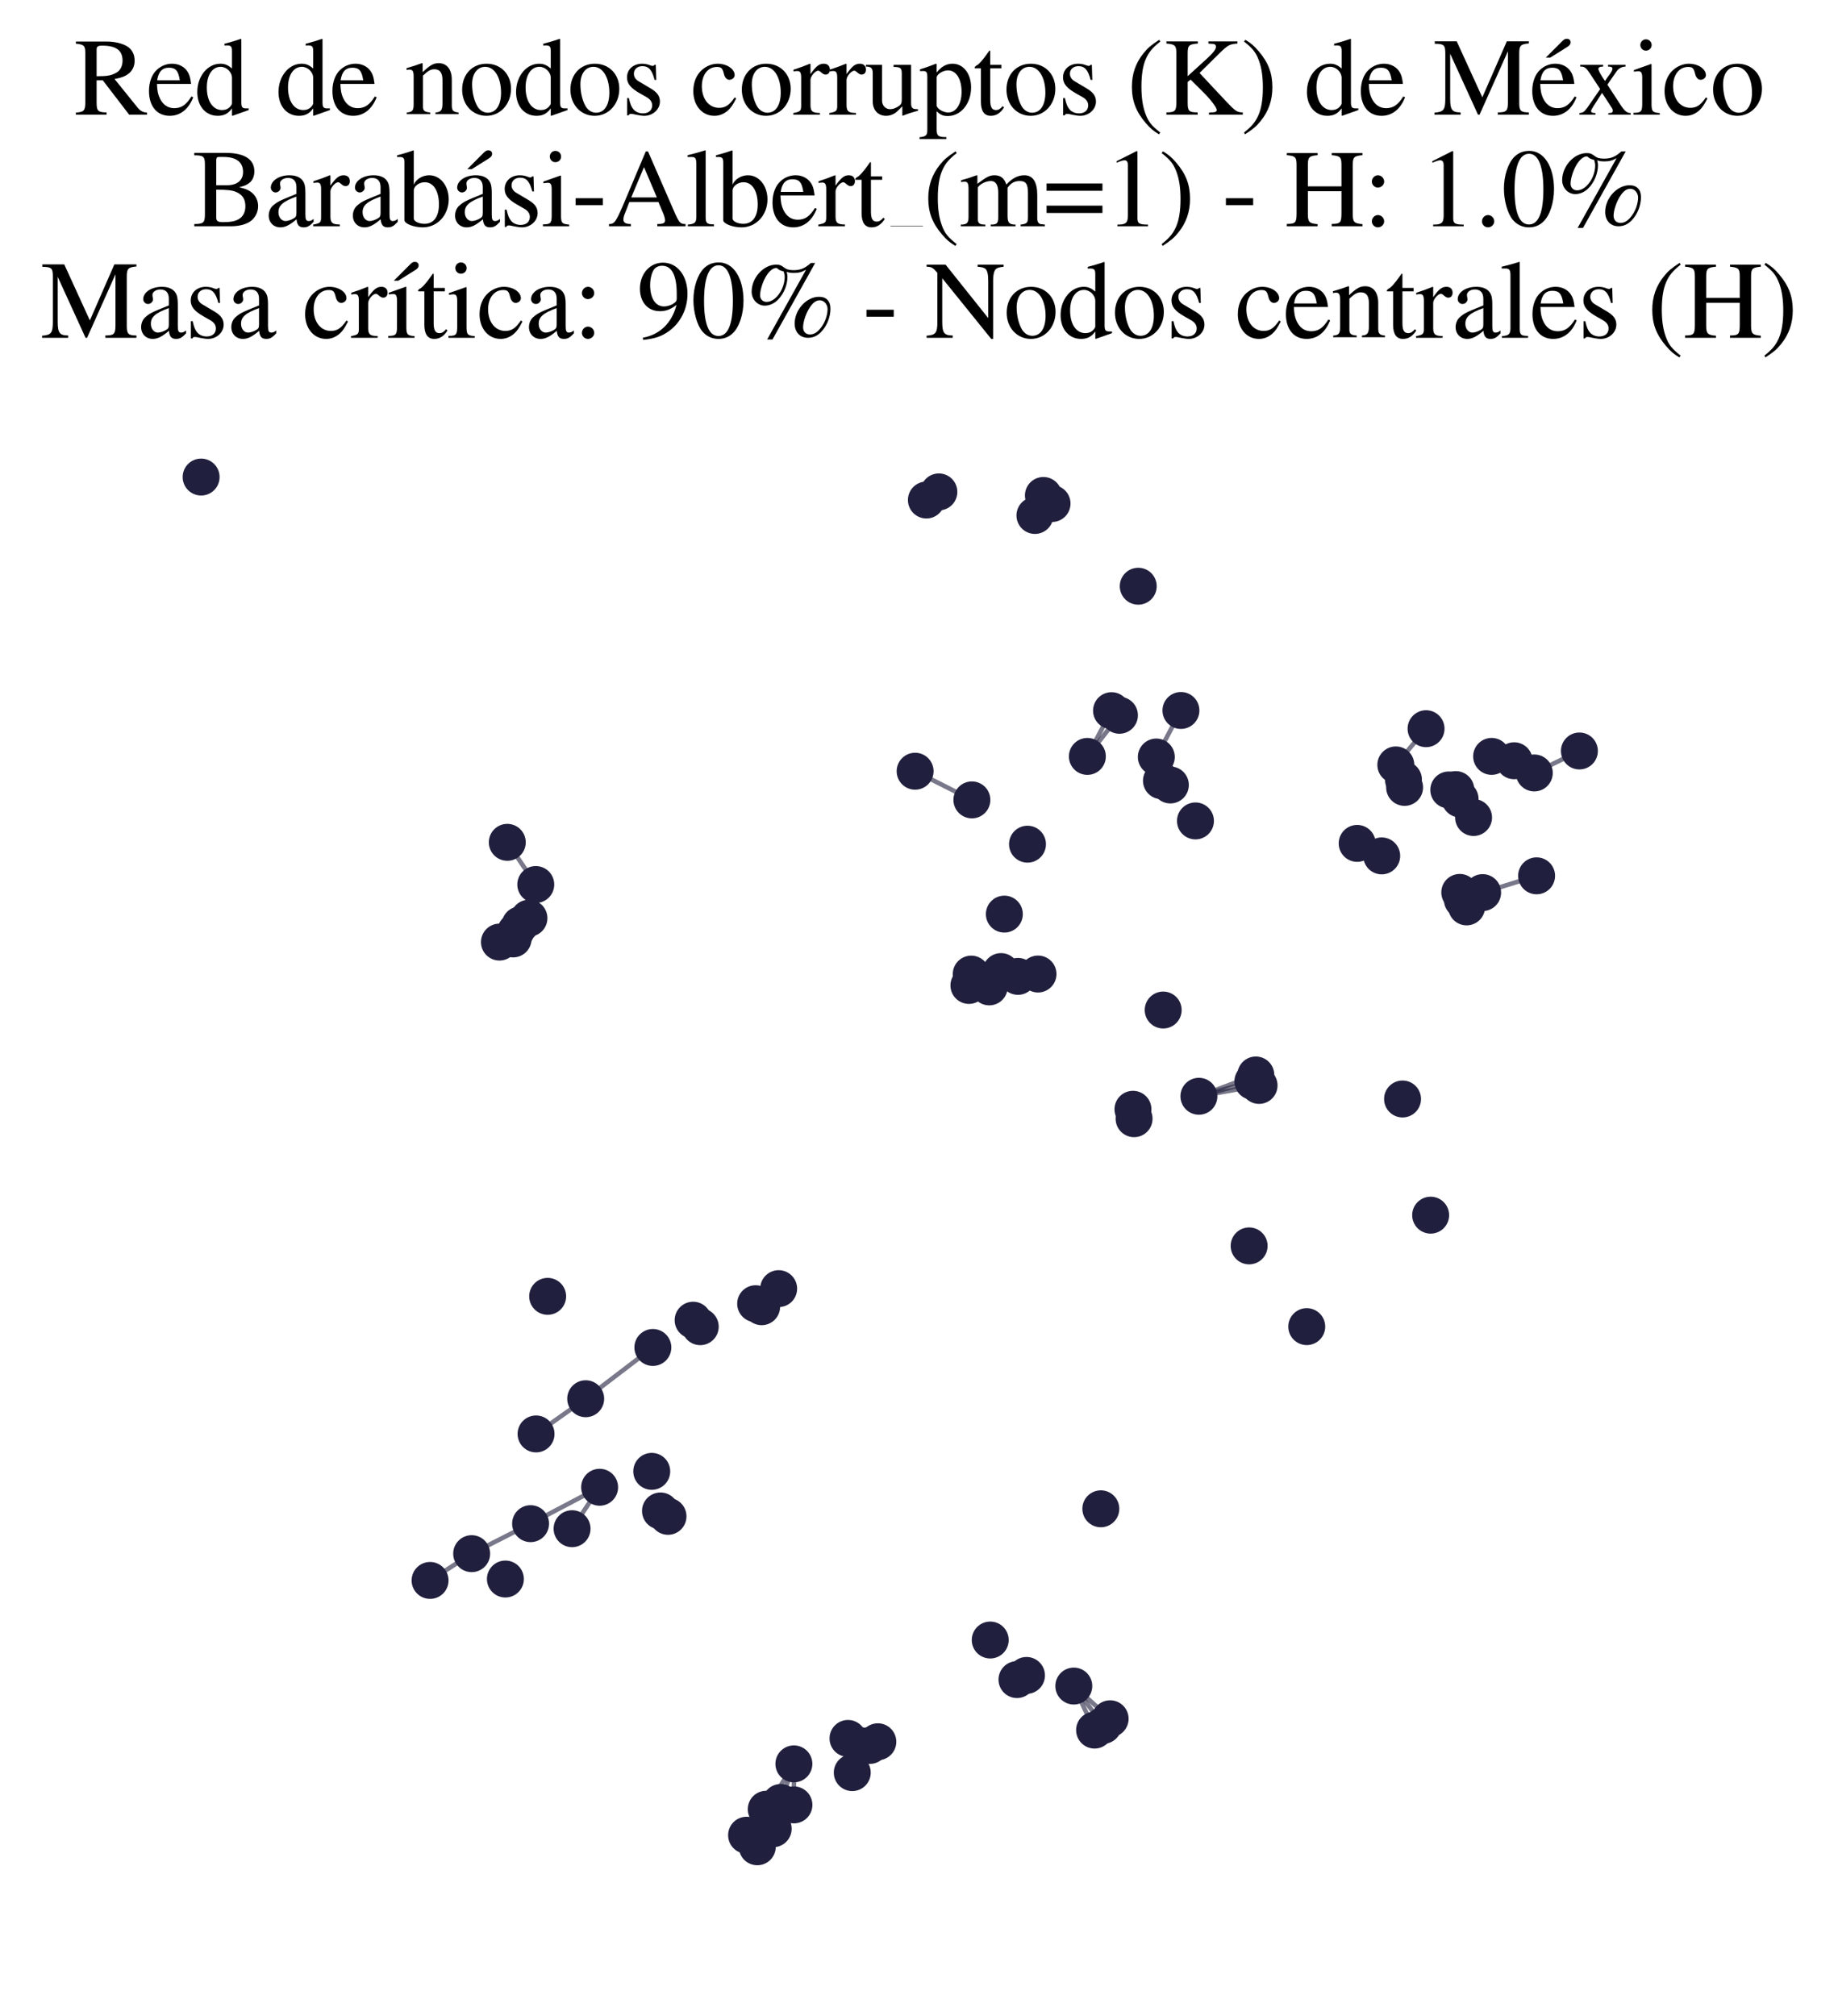 <?xml version="1.0" encoding="utf-8" standalone="no"?>
<!DOCTYPE svg PUBLIC "-//W3C//DTD SVG 1.1//EN"
  "http://www.w3.org/Graphics/SVG/1.1/DTD/svg11.dtd">
<svg xmlns:xlink="http://www.w3.org/1999/xlink" width="162.348pt" height="178.036pt" viewBox="0 0 162.348 178.036" xmlns="http://www.w3.org/2000/svg" version="1.1">
 <defs>
  <style type="text/css">*{stroke-linejoin: round; stroke-linecap: butt}</style>
 </defs>
 <g id="figure_1">
  <g id="patch_1">
   <path d="M 0 178.036 
L 162.348 178.036 
L 162.348 0 
L 0 0 
z
" style="fill: #ffffff"/>
  </g>
  <g id="axes_1">
   <g id="LineCollection_1">
    <path d="M 74.902 153.546 
L 75.28 156.567 
" clip-path="url(#pb7126ccd83)" style="fill: none; stroke: #201f3d; stroke-opacity: 0.6; stroke-width: 0.4"/>
    <path d="M 47.324 78.125 
L 44.809 74.399 
" clip-path="url(#pb7126ccd83)" style="fill: none; stroke: #201f3d; stroke-opacity: 0.6; stroke-width: 0.4"/>
    <path d="M 98.057 151.81 
L 94.848 148.92 
" clip-path="url(#pb7126ccd83)" style="fill: none; stroke: #201f3d; stroke-opacity: 0.6; stroke-width: 0.4"/>
    <path d="M 91.686 86.031 
L 89.915 86.239 
" clip-path="url(#pb7126ccd83)" style="fill: none; stroke: #201f3d; stroke-opacity: 0.6; stroke-width: 0.4"/>
    <path d="M 123.292 67.56 
L 125.962 64.362 
" clip-path="url(#pb7126ccd83)" style="fill: none; stroke: #201f3d; stroke-opacity: 0.6; stroke-width: 0.4"/>
    <path d="M 80.831 68.118 
L 85.846 70.651 
" clip-path="url(#pb7126ccd83)" style="fill: none; stroke: #201f3d; stroke-opacity: 0.6; stroke-width: 0.4"/>
    <path d="M 110.665 95.515 
L 105.898 96.828 
" clip-path="url(#pb7126ccd83)" style="fill: none; stroke: #201f3d; stroke-opacity: 0.6; stroke-width: 0.4"/>
    <path d="M 105.898 96.828 
L 111.212 95.87 
" clip-path="url(#pb7126ccd83)" style="fill: none; stroke: #201f3d; stroke-opacity: 0.6; stroke-width: 0.4"/>
    <path d="M 105.898 96.828 
L 110.925 94.947 
" clip-path="url(#pb7126ccd83)" style="fill: none; stroke: #201f3d; stroke-opacity: 0.6; stroke-width: 0.4"/>
    <path d="M 85.788 86.037 
L 88.416 85.815 
" clip-path="url(#pb7126ccd83)" style="fill: none; stroke: #201f3d; stroke-opacity: 0.6; stroke-width: 0.4"/>
    <path d="M 102.136 66.863 
L 104.31 62.752 
" clip-path="url(#pb7126ccd83)" style="fill: none; stroke: #201f3d; stroke-opacity: 0.6; stroke-width: 0.4"/>
    <path d="M 68.296 161.524 
L 68.954 159.203 
" clip-path="url(#pb7126ccd83)" style="fill: none; stroke: #201f3d; stroke-opacity: 0.6; stroke-width: 0.4"/>
    <path d="M 96.046 66.81 
L 98.879 63.177 
" clip-path="url(#pb7126ccd83)" style="fill: none; stroke: #201f3d; stroke-opacity: 0.6; stroke-width: 0.4"/>
    <path d="M 96.046 66.81 
L 98.18 62.769 
" clip-path="url(#pb7126ccd83)" style="fill: none; stroke: #201f3d; stroke-opacity: 0.6; stroke-width: 0.4"/>
    <path d="M 130.958 78.839 
L 135.726 77.357 
" clip-path="url(#pb7126ccd83)" style="fill: none; stroke: #201f3d; stroke-opacity: 0.6; stroke-width: 0.4"/>
    <path d="M 135.523 68.271 
L 139.507 66.33 
" clip-path="url(#pb7126ccd83)" style="fill: none; stroke: #201f3d; stroke-opacity: 0.6; stroke-width: 0.4"/>
    <path d="M 65.944 162.094 
L 67.681 159.799 
" clip-path="url(#pb7126ccd83)" style="fill: none; stroke: #201f3d; stroke-opacity: 0.6; stroke-width: 0.4"/>
    <path d="M 88.416 85.815 
L 85.583 87.039 
" clip-path="url(#pb7126ccd83)" style="fill: none; stroke: #201f3d; stroke-opacity: 0.6; stroke-width: 0.4"/>
    <path d="M 88.416 85.815 
L 89.915 86.239 
" clip-path="url(#pb7126ccd83)" style="fill: none; stroke: #201f3d; stroke-opacity: 0.6; stroke-width: 0.4"/>
    <path d="M 88.416 85.815 
L 87.378 87.166 
" clip-path="url(#pb7126ccd83)" style="fill: none; stroke: #201f3d; stroke-opacity: 0.6; stroke-width: 0.4"/>
    <path d="M 52.964 131.362 
L 46.866 134.578 
" clip-path="url(#pb7126ccd83)" style="fill: none; stroke: #201f3d; stroke-opacity: 0.6; stroke-width: 0.4"/>
    <path d="M 52.964 131.362 
L 50.531 135.023 
" clip-path="url(#pb7126ccd83)" style="fill: none; stroke: #201f3d; stroke-opacity: 0.6; stroke-width: 0.4"/>
    <path d="M 46.866 134.578 
L 41.662 137.227 
" clip-path="url(#pb7126ccd83)" style="fill: none; stroke: #201f3d; stroke-opacity: 0.6; stroke-width: 0.4"/>
    <path d="M 70.123 155.794 
L 67.681 159.799 
" clip-path="url(#pb7126ccd83)" style="fill: none; stroke: #201f3d; stroke-opacity: 0.6; stroke-width: 0.4"/>
    <path d="M 70.123 155.794 
L 68.954 159.203 
" clip-path="url(#pb7126ccd83)" style="fill: none; stroke: #201f3d; stroke-opacity: 0.6; stroke-width: 0.4"/>
    <path d="M 70.123 155.794 
L 70.127 159.418 
" clip-path="url(#pb7126ccd83)" style="fill: none; stroke: #201f3d; stroke-opacity: 0.6; stroke-width: 0.4"/>
    <path d="M 67.681 159.799 
L 66.891 163.118 
" clip-path="url(#pb7126ccd83)" style="fill: none; stroke: #201f3d; stroke-opacity: 0.6; stroke-width: 0.4"/>
    <path d="M 41.662 137.227 
L 37.988 139.592 
" clip-path="url(#pb7126ccd83)" style="fill: none; stroke: #201f3d; stroke-opacity: 0.6; stroke-width: 0.4"/>
    <path d="M 94.848 148.92 
L 96.683 152.811 
" clip-path="url(#pb7126ccd83)" style="fill: none; stroke: #201f3d; stroke-opacity: 0.6; stroke-width: 0.4"/>
    <path d="M 94.848 148.92 
L 97.448 152.394 
" clip-path="url(#pb7126ccd83)" style="fill: none; stroke: #201f3d; stroke-opacity: 0.6; stroke-width: 0.4"/>
    <path d="M 57.667 119.015 
L 51.734 123.543 
" clip-path="url(#pb7126ccd83)" style="fill: none; stroke: #201f3d; stroke-opacity: 0.6; stroke-width: 0.4"/>
    <path d="M 51.734 123.543 
L 47.349 126.652 
" clip-path="url(#pb7126ccd83)" style="fill: none; stroke: #201f3d; stroke-opacity: 0.6; stroke-width: 0.4"/>
   </g>
   <g id="PathCollection_1">
    <defs>
     <path id="ma382c4b8ba" d="M 0 1.581 
C 0.419 1.581 0.822 1.415 1.118 1.118 
C 1.415 0.822 1.581 0.419 1.581 0 
C 1.581 -0.419 1.415 -0.822 1.118 -1.118 
C 0.822 -1.415 0.419 -1.581 0 -1.581 
C -0.419 -1.581 -0.822 -1.415 -1.118 -1.118 
C -1.415 -0.822 -1.581 -0.419 -1.581 0 
C -1.581 0.419 -1.415 0.822 -1.118 1.118 
C -0.822 1.415 -0.419 1.581 0 1.581 
z
" style="stroke: #201f3d; stroke-width: 0.1"/>
    </defs>
    <g clip-path="url(#pb7126ccd83)">
     <use xlink:href="#ma382c4b8ba" x="50.531" y="135.023" style="fill: #201f3d; stroke: #201f3d; stroke-width: 0.1"/>
     <use xlink:href="#ma382c4b8ba" x="47.349" y="126.652" style="fill: #201f3d; stroke: #201f3d; stroke-width: 0.1"/>
     <use xlink:href="#ma382c4b8ba" x="128.968" y="70.571" style="fill: #201f3d; stroke: #201f3d; stroke-width: 0.1"/>
     <use xlink:href="#ma382c4b8ba" x="74.902" y="153.546" style="fill: #201f3d; stroke: #201f3d; stroke-width: 0.1"/>
     <use xlink:href="#ma382c4b8ba" x="92.162" y="43.762" style="fill: #201f3d; stroke: #201f3d; stroke-width: 0.1"/>
     <use xlink:href="#ma382c4b8ba" x="133.743" y="67.194" style="fill: #201f3d; stroke: #201f3d; stroke-width: 0.1"/>
     <use xlink:href="#ma382c4b8ba" x="102.743" y="89.211" style="fill: #201f3d; stroke: #201f3d; stroke-width: 0.1"/>
     <use xlink:href="#ma382c4b8ba" x="75.28" y="156.567" style="fill: #201f3d; stroke: #201f3d; stroke-width: 0.1"/>
     <use xlink:href="#ma382c4b8ba" x="125.962" y="64.362" style="fill: #201f3d; stroke: #201f3d; stroke-width: 0.1"/>
     <use xlink:href="#ma382c4b8ba" x="90.757" y="74.562" style="fill: #201f3d; stroke: #201f3d; stroke-width: 0.1"/>
     <use xlink:href="#ma382c4b8ba" x="111.212" y="95.87" style="fill: #201f3d; stroke: #201f3d; stroke-width: 0.1"/>
     <use xlink:href="#ma382c4b8ba" x="98.057" y="151.81" style="fill: #201f3d; stroke: #201f3d; stroke-width: 0.1"/>
     <use xlink:href="#ma382c4b8ba" x="104.31" y="62.752" style="fill: #201f3d; stroke: #201f3d; stroke-width: 0.1"/>
     <use xlink:href="#ma382c4b8ba" x="44.641" y="139.468" style="fill: #201f3d; stroke: #201f3d; stroke-width: 0.1"/>
     <use xlink:href="#ma382c4b8ba" x="61.852" y="117.18" style="fill: #201f3d; stroke: #201f3d; stroke-width: 0.1"/>
     <use xlink:href="#ma382c4b8ba" x="46.866" y="134.578" style="fill: #201f3d; stroke: #201f3d; stroke-width: 0.1"/>
     <use xlink:href="#ma382c4b8ba" x="67.276" y="115.416" style="fill: #201f3d; stroke: #201f3d; stroke-width: 0.1"/>
     <use xlink:href="#ma382c4b8ba" x="45.322" y="82.931" style="fill: #201f3d; stroke: #201f3d; stroke-width: 0.1"/>
     <use xlink:href="#ma382c4b8ba" x="81.827" y="44.164" style="fill: #201f3d; stroke: #201f3d; stroke-width: 0.1"/>
     <use xlink:href="#ma382c4b8ba" x="82.929" y="43.448" style="fill: #201f3d; stroke: #201f3d; stroke-width: 0.1"/>
     <use xlink:href="#ma382c4b8ba" x="66.891" y="163.118" style="fill: #201f3d; stroke: #201f3d; stroke-width: 0.1"/>
     <use xlink:href="#ma382c4b8ba" x="76.83" y="154.167" style="fill: #201f3d; stroke: #201f3d; stroke-width: 0.1"/>
     <use xlink:href="#ma382c4b8ba" x="70.127" y="159.418" style="fill: #201f3d; stroke: #201f3d; stroke-width: 0.1"/>
     <use xlink:href="#ma382c4b8ba" x="44.115" y="83.21" style="fill: #201f3d; stroke: #201f3d; stroke-width: 0.1"/>
     <use xlink:href="#ma382c4b8ba" x="97.448" y="152.394" style="fill: #201f3d; stroke: #201f3d; stroke-width: 0.1"/>
     <use xlink:href="#ma382c4b8ba" x="68.296" y="161.524" style="fill: #201f3d; stroke: #201f3d; stroke-width: 0.1"/>
     <use xlink:href="#ma382c4b8ba" x="52.964" y="131.362" style="fill: #201f3d; stroke: #201f3d; stroke-width: 0.1"/>
     <use xlink:href="#ma382c4b8ba" x="135.523" y="68.271" style="fill: #201f3d; stroke: #201f3d; stroke-width: 0.1"/>
     <use xlink:href="#ma382c4b8ba" x="123.965" y="68.858" style="fill: #201f3d; stroke: #201f3d; stroke-width: 0.1"/>
     <use xlink:href="#ma382c4b8ba" x="105.593" y="72.508" style="fill: #201f3d; stroke: #201f3d; stroke-width: 0.1"/>
     <use xlink:href="#ma382c4b8ba" x="128.588" y="69.74" style="fill: #201f3d; stroke: #201f3d; stroke-width: 0.1"/>
     <use xlink:href="#ma382c4b8ba" x="129.545" y="80.102" style="fill: #201f3d; stroke: #201f3d; stroke-width: 0.1"/>
     <use xlink:href="#ma382c4b8ba" x="65.944" y="162.094" style="fill: #201f3d; stroke: #201f3d; stroke-width: 0.1"/>
     <use xlink:href="#ma382c4b8ba" x="89.915" y="86.239" style="fill: #201f3d; stroke: #201f3d; stroke-width: 0.1"/>
     <use xlink:href="#ma382c4b8ba" x="135.726" y="77.357" style="fill: #201f3d; stroke: #201f3d; stroke-width: 0.1"/>
     <use xlink:href="#ma382c4b8ba" x="89.828" y="148.35" style="fill: #201f3d; stroke: #201f3d; stroke-width: 0.1"/>
     <use xlink:href="#ma382c4b8ba" x="100.073" y="97.977" style="fill: #201f3d; stroke: #201f3d; stroke-width: 0.1"/>
     <use xlink:href="#ma382c4b8ba" x="45.553" y="82.275" style="fill: #201f3d; stroke: #201f3d; stroke-width: 0.1"/>
     <use xlink:href="#ma382c4b8ba" x="110.334" y="110.044" style="fill: #201f3d; stroke: #201f3d; stroke-width: 0.1"/>
     <use xlink:href="#ma382c4b8ba" x="37.988" y="139.592" style="fill: #201f3d; stroke: #201f3d; stroke-width: 0.1"/>
     <use xlink:href="#ma382c4b8ba" x="102.59" y="68.956" style="fill: #201f3d; stroke: #201f3d; stroke-width: 0.1"/>
     <use xlink:href="#ma382c4b8ba" x="48.374" y="114.5" style="fill: #201f3d; stroke: #201f3d; stroke-width: 0.1"/>
     <use xlink:href="#ma382c4b8ba" x="85.788" y="86.037" style="fill: #201f3d; stroke: #201f3d; stroke-width: 0.1"/>
     <use xlink:href="#ma382c4b8ba" x="123.292" y="67.56" style="fill: #201f3d; stroke: #201f3d; stroke-width: 0.1"/>
     <use xlink:href="#ma382c4b8ba" x="128.939" y="78.822" style="fill: #201f3d; stroke: #201f3d; stroke-width: 0.1"/>
     <use xlink:href="#ma382c4b8ba" x="115.423" y="117.174" style="fill: #201f3d; stroke: #201f3d; stroke-width: 0.1"/>
     <use xlink:href="#ma382c4b8ba" x="96.683" y="152.811" style="fill: #201f3d; stroke: #201f3d; stroke-width: 0.1"/>
     <use xlink:href="#ma382c4b8ba" x="90.669" y="147.983" style="fill: #201f3d; stroke: #201f3d; stroke-width: 0.1"/>
     <use xlink:href="#ma382c4b8ba" x="76.024" y="154.189" style="fill: #201f3d; stroke: #201f3d; stroke-width: 0.1"/>
     <use xlink:href="#ma382c4b8ba" x="130.159" y="72.206" style="fill: #201f3d; stroke: #201f3d; stroke-width: 0.1"/>
     <use xlink:href="#ma382c4b8ba" x="80.831" y="68.118" style="fill: #201f3d; stroke: #201f3d; stroke-width: 0.1"/>
     <use xlink:href="#ma382c4b8ba" x="105.898" y="96.828" style="fill: #201f3d; stroke: #201f3d; stroke-width: 0.1"/>
     <use xlink:href="#ma382c4b8ba" x="58.34" y="133.455" style="fill: #201f3d; stroke: #201f3d; stroke-width: 0.1"/>
     <use xlink:href="#ma382c4b8ba" x="96.046" y="66.81" style="fill: #201f3d; stroke: #201f3d; stroke-width: 0.1"/>
     <use xlink:href="#ma382c4b8ba" x="45.947" y="81.685" style="fill: #201f3d; stroke: #201f3d; stroke-width: 0.1"/>
     <use xlink:href="#ma382c4b8ba" x="44.809" y="74.399" style="fill: #201f3d; stroke: #201f3d; stroke-width: 0.1"/>
     <use xlink:href="#ma382c4b8ba" x="94.848" y="148.92" style="fill: #201f3d; stroke: #201f3d; stroke-width: 0.1"/>
     <use xlink:href="#ma382c4b8ba" x="131.753" y="66.808" style="fill: #201f3d; stroke: #201f3d; stroke-width: 0.1"/>
     <use xlink:href="#ma382c4b8ba" x="17.765" y="42.136" style="fill: #201f3d; stroke: #201f3d; stroke-width: 0.1"/>
     <use xlink:href="#ma382c4b8ba" x="77.538" y="153.841" style="fill: #201f3d; stroke: #201f3d; stroke-width: 0.1"/>
     <use xlink:href="#ma382c4b8ba" x="61.223" y="116.606" style="fill: #201f3d; stroke: #201f3d; stroke-width: 0.1"/>
     <use xlink:href="#ma382c4b8ba" x="103.376" y="69.333" style="fill: #201f3d; stroke: #201f3d; stroke-width: 0.1"/>
     <use xlink:href="#ma382c4b8ba" x="88.713" y="80.739" style="fill: #201f3d; stroke: #201f3d; stroke-width: 0.1"/>
     <use xlink:href="#ma382c4b8ba" x="100.54" y="51.778" style="fill: #201f3d; stroke: #201f3d; stroke-width: 0.1"/>
     <use xlink:href="#ma382c4b8ba" x="110.665" y="95.515" style="fill: #201f3d; stroke: #201f3d; stroke-width: 0.1"/>
     <use xlink:href="#ma382c4b8ba" x="91.414" y="45.528" style="fill: #201f3d; stroke: #201f3d; stroke-width: 0.1"/>
     <use xlink:href="#ma382c4b8ba" x="66.746" y="115.15" style="fill: #201f3d; stroke: #201f3d; stroke-width: 0.1"/>
     <use xlink:href="#ma382c4b8ba" x="85.583" y="87.039" style="fill: #201f3d; stroke: #201f3d; stroke-width: 0.1"/>
     <use xlink:href="#ma382c4b8ba" x="110.925" y="94.947" style="fill: #201f3d; stroke: #201f3d; stroke-width: 0.1"/>
     <use xlink:href="#ma382c4b8ba" x="124.067" y="69.547" style="fill: #201f3d; stroke: #201f3d; stroke-width: 0.1"/>
     <use xlink:href="#ma382c4b8ba" x="51.734" y="123.543" style="fill: #201f3d; stroke: #201f3d; stroke-width: 0.1"/>
     <use xlink:href="#ma382c4b8ba" x="88.416" y="85.815" style="fill: #201f3d; stroke: #201f3d; stroke-width: 0.1"/>
     <use xlink:href="#ma382c4b8ba" x="102.136" y="66.863" style="fill: #201f3d; stroke: #201f3d; stroke-width: 0.1"/>
     <use xlink:href="#ma382c4b8ba" x="59.005" y="133.931" style="fill: #201f3d; stroke: #201f3d; stroke-width: 0.1"/>
     <use xlink:href="#ma382c4b8ba" x="129.174" y="79.484" style="fill: #201f3d; stroke: #201f3d; stroke-width: 0.1"/>
     <use xlink:href="#ma382c4b8ba" x="100.172" y="98.81" style="fill: #201f3d; stroke: #201f3d; stroke-width: 0.1"/>
     <use xlink:href="#ma382c4b8ba" x="46.721" y="81.097" style="fill: #201f3d; stroke: #201f3d; stroke-width: 0.1"/>
     <use xlink:href="#ma382c4b8ba" x="68.778" y="113.82" style="fill: #201f3d; stroke: #201f3d; stroke-width: 0.1"/>
     <use xlink:href="#ma382c4b8ba" x="57.667" y="119.015" style="fill: #201f3d; stroke: #201f3d; stroke-width: 0.1"/>
     <use xlink:href="#ma382c4b8ba" x="122.045" y="75.597" style="fill: #201f3d; stroke: #201f3d; stroke-width: 0.1"/>
     <use xlink:href="#ma382c4b8ba" x="130.958" y="78.839" style="fill: #201f3d; stroke: #201f3d; stroke-width: 0.1"/>
     <use xlink:href="#ma382c4b8ba" x="98.18" y="62.769" style="fill: #201f3d; stroke: #201f3d; stroke-width: 0.1"/>
     <use xlink:href="#ma382c4b8ba" x="123.885" y="97.068" style="fill: #201f3d; stroke: #201f3d; stroke-width: 0.1"/>
     <use xlink:href="#ma382c4b8ba" x="87.378" y="87.166" style="fill: #201f3d; stroke: #201f3d; stroke-width: 0.1"/>
     <use xlink:href="#ma382c4b8ba" x="67.681" y="159.799" style="fill: #201f3d; stroke: #201f3d; stroke-width: 0.1"/>
     <use xlink:href="#ma382c4b8ba" x="92.926" y="44.474" style="fill: #201f3d; stroke: #201f3d; stroke-width: 0.1"/>
     <use xlink:href="#ma382c4b8ba" x="70.123" y="155.794" style="fill: #201f3d; stroke: #201f3d; stroke-width: 0.1"/>
     <use xlink:href="#ma382c4b8ba" x="97.235" y="133.265" style="fill: #201f3d; stroke: #201f3d; stroke-width: 0.1"/>
     <use xlink:href="#ma382c4b8ba" x="98.879" y="63.177" style="fill: #201f3d; stroke: #201f3d; stroke-width: 0.1"/>
     <use xlink:href="#ma382c4b8ba" x="41.662" y="137.227" style="fill: #201f3d; stroke: #201f3d; stroke-width: 0.1"/>
     <use xlink:href="#ma382c4b8ba" x="47.324" y="78.125" style="fill: #201f3d; stroke: #201f3d; stroke-width: 0.1"/>
     <use xlink:href="#ma382c4b8ba" x="57.568" y="129.957" style="fill: #201f3d; stroke: #201f3d; stroke-width: 0.1"/>
     <use xlink:href="#ma382c4b8ba" x="139.507" y="66.33" style="fill: #201f3d; stroke: #201f3d; stroke-width: 0.1"/>
     <use xlink:href="#ma382c4b8ba" x="119.877" y="74.493" style="fill: #201f3d; stroke: #201f3d; stroke-width: 0.1"/>
     <use xlink:href="#ma382c4b8ba" x="127.969" y="69.772" style="fill: #201f3d; stroke: #201f3d; stroke-width: 0.1"/>
     <use xlink:href="#ma382c4b8ba" x="126.367" y="107.329" style="fill: #201f3d; stroke: #201f3d; stroke-width: 0.1"/>
     <use xlink:href="#ma382c4b8ba" x="68.954" y="159.203" style="fill: #201f3d; stroke: #201f3d; stroke-width: 0.1"/>
     <use xlink:href="#ma382c4b8ba" x="91.686" y="86.031" style="fill: #201f3d; stroke: #201f3d; stroke-width: 0.1"/>
     <use xlink:href="#ma382c4b8ba" x="87.466" y="144.855" style="fill: #201f3d; stroke: #201f3d; stroke-width: 0.1"/>
     <use xlink:href="#ma382c4b8ba" x="85.846" y="70.651" style="fill: #201f3d; stroke: #201f3d; stroke-width: 0.1"/>
    </g>
   </g>
   <g id="text_1">
    <!-- Red de nodos corruptos (K) de México -->
    <g transform="translate(6.536 10.132) scale(0.096 -0.096)">
     <defs>
      <path id="NimbusRomNo9L-Regu-52" d="M 4218 121 
C 3974 140 3846 205 3661 424 
L 2342 2061 
C 2771 2143 2963 2219 3174 2388 
C 3379 2553 3501 2818 3501 3113 
C 3501 3385 3418 3618 3251 3801 
C 3008 4059 2477 4224 1875 4224 
L 109 4224 
L 109 4102 
C 589 4051 653 3981 653 3528 
L 653 765 
C 653 236 589 159 109 121 
L 109 0 
L 1882 0 
L 1882 134 
C 1389 134 1306 219 1306 692 
L 1306 1984 
L 1664 1984 
L 3187 0 
L 4218 0 
L 4218 121 
z
M 1306 3762 
C 1306 3937 1376 3987 1632 3987 
C 2432 3987 2803 3716 2803 3123 
C 2803 2807 2669 2542 2438 2423 
C 2144 2258 1920 2221 1306 2221 
L 1306 3762 
z
" transform="scale(0.016)"/>
      <path id="NimbusRomNo9L-Regu-65" d="M 2611 1053 
C 2304 564 2029 378 1619 378 
C 1254 378 979 564 794 930 
C 678 1174 634 1386 621 1779 
L 2592 1779 
C 2541 2193 2477 2377 2317 2581 
C 2125 2811 1830 2944 1498 2944 
C 1178 2944 877 2829 634 2611 
C 333 2349 160 1894 160 1370 
C 160 486 621 -64 1357 -64 
C 1965 -64 2445 315 2714 1008 
L 2611 1053 
z
M 634 1984 
C 704 2479 922 2714 1312 2714 
C 1702 2714 1856 2535 1939 1984 
L 634 1984 
z
" transform="scale(0.016)"/>
      <path id="NimbusRomNo9L-Regu-64" d="M 2202 -64 
L 3142 269 
L 3142 365 
C 3027 365 3014 365 2995 365 
C 2765 365 2714 435 2714 731 
L 2714 4364 
L 2682 4377 
C 2374 4268 2150 4204 1741 4096 
L 1741 3994 
C 1792 4000 1830 4000 1882 4000 
C 2118 4000 2176 3936 2176 3672 
L 2176 2669 
C 1933 2874 1760 2944 1504 2944 
C 768 2944 173 2221 173 1312 
C 173 493 653 -64 1357 -64 
C 1715 -64 1958 64 2176 365 
L 2176 -45 
L 2202 -64 
z
M 2176 653 
C 2176 608 2131 531 2067 461 
C 1952 333 1792 269 1606 269 
C 1075 269 723 781 723 1568 
C 723 2291 1037 2765 1523 2765 
C 1862 2765 2176 2464 2176 2125 
L 2176 653 
z
" transform="scale(0.016)"/>
      <path id="NimbusRomNo9L-Regu-6e" d="M 102 2579 
C 141 2598 205 2605 275 2605 
C 454 2605 512 2509 512 2195 
L 512 608 
C 512 243 442 154 115 128 
L 115 32 
L 1472 32 
L 1472 128 
C 1146 154 1050 230 1050 461 
L 1050 2259 
C 1357 2547 1498 2624 1709 2624 
C 2022 2624 2176 2426 2176 2003 
L 2176 666 
C 2176 262 2093 154 1773 128 
L 1773 32 
L 3104 32 
L 3104 128 
C 2790 160 2714 237 2714 550 
L 2714 2016 
C 2714 2618 2432 2976 1958 2976 
C 1664 2976 1466 2867 1030 2458 
L 1030 2963 
L 986 2976 
C 672 2861 454 2790 102 2688 
L 102 2579 
z
" transform="scale(0.016)"/>
      <path id="NimbusRomNo9L-Regu-6f" d="M 1600 2944 
C 768 2944 186 2330 186 1446 
C 186 582 781 -64 1587 -64 
C 2394 -64 3008 614 3008 1498 
C 3008 2336 2419 2944 1600 2944 
z
M 1517 2765 
C 2054 2765 2432 2150 2432 1274 
C 2432 550 2144 115 1664 115 
C 1414 115 1178 269 1043 525 
C 864 858 762 1306 762 1760 
C 762 2368 1062 2765 1517 2765 
z
" transform="scale(0.016)"/>
      <path id="NimbusRomNo9L-Regu-73" d="M 2016 2010 
L 1990 2880 
L 1920 2880 
L 1907 2867 
C 1850 2822 1843 2816 1818 2816 
C 1779 2816 1715 2829 1645 2861 
C 1504 2915 1363 2944 1197 2944 
C 691 2944 326 2616 326 2154 
C 326 1796 531 1539 1075 1231 
L 1446 1020 
C 1670 892 1779 737 1779 539 
C 1779 256 1574 77 1248 77 
C 1030 77 832 159 710 298 
C 576 455 518 600 435 960 
L 333 960 
L 333 -39 
L 416 -39 
C 461 33 486 48 563 48 
C 621 48 710 35 858 -2 
C 1037 -39 1210 -64 1325 -64 
C 1818 -64 2227 308 2227 757 
C 2227 1077 2074 1289 1690 1520 
L 998 1930 
C 819 2033 723 2194 723 2367 
C 723 2624 922 2803 1216 2803 
C 1581 2803 1773 2583 1920 2010 
L 2016 2010 
z
" transform="scale(0.016)"/>
      <path id="NimbusRomNo9L-Regu-63" d="M 2547 998 
C 2240 550 2010 397 1645 397 
C 1062 397 653 909 653 1645 
C 653 2304 1005 2758 1523 2758 
C 1754 2758 1837 2688 1901 2451 
L 1939 2310 
C 1990 2131 2106 2016 2240 2016 
C 2406 2016 2547 2138 2547 2285 
C 2547 2643 2099 2944 1562 2944 
C 1248 2944 922 2816 659 2586 
C 339 2304 160 1869 160 1363 
C 160 531 666 -64 1376 -64 
C 1664 -64 1920 38 2150 237 
C 2323 390 2445 563 2637 941 
L 2547 998 
z
" transform="scale(0.016)"/>
      <path id="NimbusRomNo9L-Regu-72" d="M 45 2496 
C 134 2515 192 2522 269 2522 
C 429 2522 486 2419 486 2138 
L 486 538 
C 486 218 442 173 32 96 
L 32 0 
L 1568 0 
L 1568 102 
C 1133 102 1024 199 1024 565 
L 1024 2013 
C 1024 2219 1299 2541 1472 2541 
C 1510 2541 1568 2509 1638 2445 
C 1741 2355 1811 2317 1894 2317 
C 2048 2317 2144 2426 2144 2605 
C 2144 2816 2010 2944 1792 2944 
C 1523 2944 1338 2797 1024 2343 
L 1024 2931 
L 992 2944 
C 653 2803 422 2721 45 2599 
L 45 2496 
z
" transform="scale(0.016)"/>
      <path id="NimbusRomNo9L-Regu-75" d="M 3066 320 
L 3034 320 
C 2739 320 2669 390 2669 685 
L 2669 2880 
L 1658 2880 
L 1658 2758 
C 2054 2758 2131 2694 2131 2375 
L 2131 875 
C 2131 697 2099 607 2010 537 
C 1837 397 1638 320 1446 320 
C 1197 320 992 537 992 805 
L 992 2880 
L 58 2880 
L 58 2778 
C 365 2778 454 2682 454 2387 
L 454 770 
C 454 263 762 -64 1229 -64 
C 1466 -64 1715 38 1888 211 
L 2163 486 
L 2163 -45 
L 2189 -58 
C 2509 70 2739 141 3066 230 
L 3066 320 
z
" transform="scale(0.016)"/>
      <path id="NimbusRomNo9L-Regu-70" d="M 58 2516 
C 115 2522 160 2522 218 2522 
C 435 2522 480 2458 480 2155 
L 480 -855 
C 480 -1189 410 -1261 32 -1299 
L 32 -1408 
L 1581 -1408 
L 1581 -1293 
C 1101 -1293 1018 -1222 1018 -816 
L 1018 199 
C 1242 -13 1395 -77 1664 -77 
C 2419 -77 3008 643 3008 1575 
C 3008 2372 2560 2944 1939 2944 
C 1581 2944 1299 2784 1018 2438 
L 1018 2931 
L 979 2944 
C 634 2810 410 2726 58 2618 
L 58 2516 
z
M 1018 2136 
C 1018 2329 1376 2560 1670 2560 
C 2144 2560 2458 2071 2458 1324 
C 2458 611 2144 128 1683 128 
C 1382 128 1018 359 1018 552 
L 1018 2136 
z
" transform="scale(0.016)"/>
      <path id="NimbusRomNo9L-Regu-74" d="M 1632 2880 
L 986 2880 
L 986 3622 
C 986 3686 979 3706 941 3706 
C 896 3648 858 3590 813 3526 
C 570 3174 294 2867 192 2841 
C 122 2794 83 2748 83 2715 
C 83 2695 90 2682 109 2682 
L 448 2682 
L 448 751 
C 448 212 640 -64 1018 -64 
C 1331 -64 1574 90 1786 423 
L 1702 493 
C 1568 333 1459 269 1318 269 
C 1082 269 986 443 986 847 
L 986 2682 
L 1632 2682 
L 1632 2880 
z
" transform="scale(0.016)"/>
      <path id="NimbusRomNo9L-Regu-28" d="M 1888 4326 
C 1414 4019 1222 3853 986 3558 
C 531 3002 307 2362 307 1613 
C 307 800 544 173 1107 -480 
C 1370 -787 1536 -928 1869 -1133 
L 1946 -1030 
C 1434 -627 1254 -403 1082 77 
C 928 506 858 992 858 1632 
C 858 2304 941 2829 1114 3226 
C 1293 3622 1485 3853 1946 4224 
L 1888 4326 
z
" transform="scale(0.016)"/>
      <path id="NimbusRomNo9L-Regu-4b" d="M 2643 4109 
C 2720 4096 2784 4096 2810 4096 
C 3002 4096 3078 4045 3078 3917 
C 3078 3775 2931 3583 2579 3257 
L 1446 2224 
L 1446 3534 
C 1446 4000 1517 4071 2035 4109 
L 2035 4231 
L 218 4231 
L 218 4109 
C 717 4071 794 3988 794 3531 
L 794 750 
C 794 217 723 134 218 134 
L 218 0 
L 2022 0 
L 2022 134 
C 1523 134 1446 211 1446 683 
L 1446 1891 
L 1613 2026 
L 2291 1355 
C 2778 876 3123 422 3123 269 
C 3123 179 3034 134 2854 134 
C 2822 134 2752 134 2675 121 
L 2675 0 
L 4627 0 
L 4627 134 
C 4294 134 4205 198 3622 816 
L 2131 2409 
L 3347 3611 
C 3782 4026 3885 4077 4320 4109 
L 4320 4231 
L 2643 4231 
L 2643 4109 
z
" transform="scale(0.016)"/>
      <path id="NimbusRomNo9L-Regu-29" d="M 243 -1133 
C 717 -826 909 -659 1146 -365 
C 1600 192 1824 832 1824 1581 
C 1824 2400 1587 3021 1024 3674 
C 762 3981 595 4122 262 4326 
L 186 4224 
C 698 3821 870 3597 1050 3117 
C 1203 2688 1274 2202 1274 1562 
C 1274 896 1190 365 1018 -26 
C 838 -429 646 -659 186 -1030 
L 243 -1133 
z
" transform="scale(0.016)"/>
      <path id="NimbusRomNo9L-Regu-4d" d="M 4314 3667 
L 4314 751 
C 4314 217 4237 134 3731 134 
L 3731 0 
L 5523 0 
L 5523 134 
C 5056 134 4966 223 4966 681 
L 4966 3536 
C 4966 3993 5050 4077 5523 4115 
L 5523 4237 
L 4250 4237 
L 2835 1004 
L 1357 4237 
L 90 4237 
L 90 4096 
C 614 4096 698 4019 698 3550 
L 698 943 
C 698 282 608 159 77 121 
L 77 0 
L 1581 0 
L 1581 134 
C 1088 134 979 282 979 931 
L 979 3520 
L 2586 0 
L 2675 0 
L 4314 3667 
z
" transform="scale(0.016)"/>
      <path id="NimbusRomNo9L-Regu-b4" d="M 851 3264 
L 1837 3882 
C 1971 3964 2029 4047 2029 4148 
C 2029 4275 1946 4352 1805 4352 
C 1709 4352 1651 4320 1536 4206 
L 595 3264 
L 851 3264 
z
" transform="scale(0.016)"/>
      <path id="NimbusRomNo9L-Regu-78" d="M 1779 0 
L 3066 0 
L 3066 96 
C 2867 96 2739 198 2541 480 
L 1722 1735 
L 2253 2502 
C 2374 2675 2566 2778 2771 2778 
L 2771 2880 
L 1760 2880 
L 1760 2778 
C 1952 2778 2016 2740 2016 2649 
C 2016 2571 1939 2430 1779 2229 
C 1747 2191 1670 2075 1587 1946 
L 1498 2074 
C 1318 2342 1203 2560 1203 2643 
C 1203 2733 1286 2778 1478 2778 
L 1478 2880 
L 154 2880 
L 154 2778 
L 211 2778 
C 403 2778 506 2695 704 2396 
L 1306 1479 
L 576 422 
C 384 160 320 115 109 96 
L 109 0 
L 1037 0 
L 1037 96 
C 858 96 781 128 781 211 
C 781 250 826 346 909 474 
L 1414 1261 
L 1997 365 
C 2022 326 2035 288 2035 250 
C 2035 123 1990 96 1779 96 
L 1779 0 
z
" transform="scale(0.016)"/>
      <path id="NimbusRomNo9L-Regu-69" d="M 1120 2929 
L 128 2579 
L 128 2484 
L 179 2490 
C 256 2502 339 2509 397 2509 
C 550 2509 608 2406 608 2125 
L 608 640 
C 608 179 544 109 102 109 
L 102 0 
L 1619 0 
L 1619 96 
C 1197 128 1146 191 1146 650 
L 1146 2910 
L 1120 2929 
z
M 819 4352 
C 646 4352 499 4205 499 4026 
C 499 3847 640 3699 819 3699 
C 1005 3699 1152 3840 1152 4026 
C 1152 4205 1005 4352 819 4352 
z
" transform="scale(0.016)"/>
     </defs>
     <use xlink:href="#NimbusRomNo9L-Regu-52" transform="scale(0.996)"/>
     <use xlink:href="#NimbusRomNo9L-Regu-65" transform="translate(66.45 0) scale(0.996)"/>
     <use xlink:href="#NimbusRomNo9L-Regu-64" transform="translate(110.684 0) scale(0.996)"/>
     <use xlink:href="#NimbusRomNo9L-Regu-64" transform="translate(185.403 0) scale(0.996)"/>
     <use xlink:href="#NimbusRomNo9L-Regu-65" transform="translate(235.217 0) scale(0.996)"/>
     <use xlink:href="#NimbusRomNo9L-Regu-6e" transform="translate(304.357 0) scale(0.996)"/>
     <use xlink:href="#NimbusRomNo9L-Regu-6f" transform="translate(354.17 0) scale(0.996)"/>
     <use xlink:href="#NimbusRomNo9L-Regu-64" transform="translate(403.983 0) scale(0.996)"/>
     <use xlink:href="#NimbusRomNo9L-Regu-6f" transform="translate(453.796 0) scale(0.996)"/>
     <use xlink:href="#NimbusRomNo9L-Regu-73" transform="translate(503.61 0) scale(0.996)"/>
     <use xlink:href="#NimbusRomNo9L-Regu-63" transform="translate(567.27 0) scale(0.996)"/>
     <use xlink:href="#NimbusRomNo9L-Regu-6f" transform="translate(611.503 0) scale(0.996)"/>
     <use xlink:href="#NimbusRomNo9L-Regu-72" transform="translate(661.317 0) scale(0.996)"/>
     <use xlink:href="#NimbusRomNo9L-Regu-72" transform="translate(694.492 0) scale(0.996)"/>
     <use xlink:href="#NimbusRomNo9L-Regu-75" transform="translate(727.667 0) scale(0.996)"/>
     <use xlink:href="#NimbusRomNo9L-Regu-70" transform="translate(777.48 0) scale(0.996)"/>
     <use xlink:href="#NimbusRomNo9L-Regu-74" transform="translate(827.294 0) scale(0.996)"/>
     <use xlink:href="#NimbusRomNo9L-Regu-6f" transform="translate(854.989 0) scale(0.996)"/>
     <use xlink:href="#NimbusRomNo9L-Regu-73" transform="translate(904.802 0) scale(0.996)"/>
     <use xlink:href="#NimbusRomNo9L-Regu-28" transform="translate(968.462 0) scale(0.996)"/>
     <use xlink:href="#NimbusRomNo9L-Regu-4b" transform="translate(1001.637 0) scale(0.996)"/>
     <use xlink:href="#NimbusRomNo9L-Regu-29" transform="translate(1073.567 0) scale(0.996)"/>
     <use xlink:href="#NimbusRomNo9L-Regu-64" transform="translate(1131.649 0) scale(0.996)"/>
     <use xlink:href="#NimbusRomNo9L-Regu-65" transform="translate(1181.462 0) scale(0.996)"/>
     <use xlink:href="#NimbusRomNo9L-Regu-4d" transform="translate(1250.603 0) scale(0.996)"/>
     <use xlink:href="#NimbusRomNo9L-Regu-b4" transform="translate(1344.699 0.498) scale(0.996)"/>
     <use xlink:href="#NimbusRomNo9L-Regu-65" transform="translate(1339.17 0) scale(0.996)"/>
     <use xlink:href="#NimbusRomNo9L-Regu-78" transform="translate(1383.403 0) scale(0.996)"/>
     <use xlink:href="#NimbusRomNo9L-Regu-69" transform="translate(1433.216 0) scale(0.996)"/>
     <use xlink:href="#NimbusRomNo9L-Regu-63" transform="translate(1460.911 0) scale(0.996)"/>
     <use xlink:href="#NimbusRomNo9L-Regu-6f" transform="translate(1505.145 0) scale(0.996)"/>
    </g>
    <!-- Barabási-Albert_(m=1) - H: 1.0\%  -->
    <g transform="translate(16.994 19.984) scale(0.096 -0.096)">
     <defs>
      <path id="NimbusRomNo9L-Regu-42" d="M 109 4237 
L 109 4096 
C 646 4096 723 4026 723 3548 
L 723 689 
C 723 212 640 128 109 128 
L 109 0 
L 2246 0 
C 2746 0 3200 136 3437 356 
C 3667 564 3795 855 3795 1165 
C 3795 1451 3680 1710 3482 1897 
C 3290 2072 3117 2150 2701 2253 
C 3034 2335 3168 2398 3322 2531 
C 3482 2671 3578 2903 3578 3163 
C 3578 3871 3008 4237 1901 4237 
L 109 4237 
z
M 1376 2112 
C 1997 2112 2291 2080 2522 1982 
C 2886 1827 3059 1568 3059 1159 
C 3059 809 2925 555 2669 406 
C 2464 290 2202 238 1779 238 
C 1466 238 1376 296 1376 504 
L 1376 2112 
z
M 1376 2368 
L 1376 3812 
C 1376 3944 1421 4001 1517 4001 
L 1798 4001 
C 2534 4001 2925 3699 2925 3137 
C 2925 2646 2586 2368 1984 2368 
L 1376 2368 
z
" transform="scale(0.016)"/>
      <path id="NimbusRomNo9L-Regu-61" d="M 2829 423 
C 2720 333 2643 301 2547 301 
C 2400 301 2355 390 2355 672 
L 2355 1920 
C 2355 2253 2323 2438 2227 2592 
C 2086 2822 1811 2944 1434 2944 
C 832 2944 358 2630 358 2227 
C 358 2080 486 1952 634 1952 
C 787 1952 922 2080 922 2221 
C 922 2246 915 2278 909 2323 
C 896 2381 890 2432 890 2477 
C 890 2650 1094 2790 1350 2790 
C 1664 2790 1837 2605 1837 2259 
L 1837 1869 
C 851 1472 742 1421 467 1178 
C 326 1050 237 832 237 621 
C 237 218 518 -64 909 -64 
C 1190 -64 1453 70 1843 403 
C 1875 70 1990 -64 2253 -64 
C 2470 -64 2605 13 2829 256 
L 2829 423 
z
M 1837 783 
C 1837 584 1805 526 1670 449 
C 1517 359 1338 301 1203 301 
C 979 301 800 520 800 796 
L 800 822 
C 800 1201 1062 1433 1837 1715 
L 1837 783 
z
" transform="scale(0.016)"/>
      <path id="NimbusRomNo9L-Regu-62" d="M 979 4364 
L 947 4377 
C 678 4281 506 4230 205 4147 
L 19 4096 
L 19 3994 
C 58 4000 83 4000 128 4000 
C 384 4000 442 3942 442 3673 
L 442 347 
C 442 147 986 -64 1498 -64 
C 2342 -64 2995 640 2995 1555 
C 2995 2342 2509 2944 1869 2944 
C 1478 2944 1107 2714 979 2400 
L 979 4364 
z
M 979 2061 
C 979 2310 1280 2541 1613 2541 
C 2112 2541 2432 2042 2432 1261 
C 2432 550 2125 141 1600 141 
C 1267 141 979 288 979 448 
L 979 2061 
z
" transform="scale(0.016)"/>
      <path id="NimbusRomNo9L-Regu-2d" d="M 250 1619 
L 250 1216 
L 1824 1216 
L 1824 1619 
L 250 1619 
z
" transform="scale(0.016)"/>
      <path id="NimbusRomNo9L-Regu-41" d="M 4518 128 
C 4230 128 4166 192 3942 667 
L 2349 4320 
L 2221 4320 
L 890 1168 
C 480 231 403 128 96 128 
L 96 0 
L 1363 0 
L 1363 128 
C 1056 128 928 212 928 393 
C 928 470 947 560 979 645 
L 1274 1401 
L 2950 1401 
L 3213 778 
C 3290 602 3334 434 3334 342 
C 3334 180 3226 128 2886 128 
L 2886 0 
L 4518 0 
L 4518 128 
z
M 1382 1664 
L 2118 3416 
L 2861 1664 
L 1382 1664 
z
" transform="scale(0.016)"/>
      <path id="NimbusRomNo9L-Regu-6c" d="M 122 4000 
L 160 4000 
C 230 4000 307 4000 358 4000 
C 563 4000 627 3910 627 3610 
L 627 557 
C 627 211 538 128 134 96 
L 134 0 
L 1645 0 
L 1645 109 
C 1242 109 1165 173 1165 528 
L 1165 4371 
L 1139 4384 
C 806 4275 563 4211 122 4103 
L 122 4000 
z
" transform="scale(0.016)"/>
      <path id="NimbusRomNo9L-Regu-6d" d="M 122 2547 
C 205 2566 256 2573 326 2573 
C 493 2573 550 2470 550 2162 
L 550 539 
C 550 192 461 96 102 96 
L 102 0 
L 1523 0 
L 1523 96 
C 1184 96 1088 166 1088 418 
L 1088 2234 
C 1088 2246 1139 2310 1184 2355 
C 1344 2502 1619 2611 1843 2611 
C 2125 2611 2266 2385 2266 1932 
L 2266 528 
C 2266 167 2195 96 1830 96 
L 1830 0 
L 3264 0 
L 3264 96 
C 2899 96 2803 205 2803 603 
L 2803 2221 
C 2995 2496 3206 2611 3501 2611 
C 3866 2611 3981 2438 3981 1907 
L 3981 557 
C 3981 192 3930 141 3558 96 
L 3558 0 
L 4960 0 
L 4960 96 
L 4794 115 
C 4602 115 4518 230 4518 480 
L 4518 1802 
C 4518 2559 4269 2944 3776 2944 
C 3405 2944 3078 2778 2733 2407 
C 2618 2771 2400 2944 2054 2944 
C 1773 2944 1594 2854 1062 2451 
L 1062 2931 
L 1018 2944 
C 691 2822 474 2752 122 2656 
L 122 2547 
z
" transform="scale(0.016)"/>
      <path id="NimbusRomNo9L-Regu-3d" d="M 3418 2470 
L 192 2470 
L 192 2048 
L 3418 2048 
L 3418 2470 
z
M 3418 1190 
L 192 1190 
L 192 768 
L 3418 768 
L 3418 1190 
z
" transform="scale(0.016)"/>
      <path id="NimbusRomNo9L-Regu-31" d="M 1862 4339 
L 710 3757 
L 710 3667 
C 787 3699 858 3725 883 3738 
C 998 3783 1107 3808 1171 3808 
C 1306 3808 1363 3711 1363 3505 
L 1363 592 
C 1363 379 1312 232 1210 173 
C 1114 116 1024 96 755 96 
L 755 0 
L 2522 0 
L 2522 96 
C 2016 96 1914 160 1914 470 
L 1914 4327 
L 1862 4339 
z
" transform="scale(0.016)"/>
      <path id="NimbusRomNo9L-Regu-48" d="M 1338 2304 
L 1338 3533 
C 1338 3990 1408 4059 1901 4104 
L 1901 4224 
L 122 4224 
L 122 4104 
C 614 4059 685 3989 685 3527 
L 685 749 
C 685 210 621 134 122 134 
L 122 0 
L 1901 0 
L 1901 121 
C 1421 159 1338 242 1338 699 
L 1338 2022 
L 3277 2022 
L 3277 757 
C 3277 211 3213 134 2714 134 
L 2714 0 
L 4493 0 
L 4493 121 
C 4013 159 3930 242 3930 696 
L 3930 3529 
C 3930 3989 4000 4059 4493 4104 
L 4493 4224 
L 2714 4224 
L 2714 4104 
C 3206 4059 3277 3990 3277 3533 
L 3277 2304 
L 1338 2304 
z
" transform="scale(0.016)"/>
      <path id="NimbusRomNo9L-Regu-3a" d="M 870 2944 
C 678 2944 518 2777 518 2579 
C 518 2393 678 2233 864 2233 
C 1062 2233 1229 2393 1229 2579 
C 1229 2777 1062 2944 870 2944 
z
M 870 646 
C 678 646 518 480 518 281 
C 518 96 678 -64 864 -64 
C 1062 -64 1229 96 1229 281 
C 1229 480 1062 646 870 646 
z
" transform="scale(0.016)"/>
      <path id="NimbusRomNo9L-Regu-2e" d="M 800 646 
C 608 646 448 480 448 281 
C 448 96 608 -64 794 -64 
C 992 -64 1158 96 1158 281 
C 1158 480 992 646 800 646 
z
" transform="scale(0.016)"/>
      <path id="NimbusRomNo9L-Regu-30" d="M 1626 4352 
C 1274 4352 1005 4244 768 4020 
C 397 3661 154 2925 154 2176 
C 154 1479 365 730 666 372 
C 902 90 1229 -64 1600 -64 
C 1926 -64 2202 45 2432 269 
C 2803 621 3046 1364 3046 2138 
C 3046 3450 2464 4352 1626 4352 
z
M 1606 4186 
C 2144 4186 2432 3463 2432 2125 
C 2432 788 2150 103 1600 103 
C 1050 103 768 788 768 2119 
C 768 3476 1056 4186 1606 4186 
z
" transform="scale(0.016)"/>
      <path id="NimbusRomNo9L-Regu-25" d="M 4282 2368 
C 3558 2368 2874 1622 2874 824 
C 2874 325 3181 0 3642 0 
C 3930 0 4166 102 4390 325 
C 4730 670 4941 1187 4941 1686 
C 4941 2120 4698 2368 4282 2368 
z
M 4326 2164 
C 4570 2164 4774 1934 4774 1654 
C 4774 1290 4614 856 4371 556 
C 4166 301 3981 192 3750 192 
C 3520 192 3360 357 3360 601 
C 3360 939 3539 1462 3776 1793 
C 3949 2048 4128 2164 4326 2164 
z
M 4058 4320 
L 3808 4320 
C 3462 4008 3206 3904 2810 3904 
C 2554 3904 2406 3946 2253 4064 
C 2086 4194 2003 4224 1805 4224 
C 1075 4224 390 3468 390 2662 
C 390 2217 730 1856 1146 1856 
C 1421 1856 1709 1984 1920 2209 
C 2253 2549 2458 3056 2458 3526 
C 2458 3615 2445 3693 2413 3808 
C 2528 3763 2643 3744 2829 3744 
C 3110 3744 3277 3788 3533 3931 
L 1286 -96 
L 1594 -96 
L 4058 4320 
z
M 2240 3829 
C 2278 3702 2298 3607 2298 3518 
C 2298 2802 1773 2073 1254 2073 
C 1030 2073 877 2231 877 2460 
C 877 2726 1005 3157 1178 3474 
C 1363 3816 1606 4032 1805 4032 
C 1837 4032 1850 4025 1888 3993 
C 1978 3911 2054 3879 2240 3829 
z
" transform="scale(0.016)"/>
     </defs>
     <use xlink:href="#NimbusRomNo9L-Regu-42" transform="scale(0.996)"/>
     <use xlink:href="#NimbusRomNo9L-Regu-61" transform="translate(66.45 0) scale(0.996)"/>
     <use xlink:href="#NimbusRomNo9L-Regu-72" transform="translate(110.684 0) scale(0.996)"/>
     <use xlink:href="#NimbusRomNo9L-Regu-61" transform="translate(143.859 0) scale(0.996)"/>
     <use xlink:href="#NimbusRomNo9L-Regu-62" transform="translate(188.092 0) scale(0.996)"/>
     <use xlink:href="#NimbusRomNo9L-Regu-b4" transform="translate(243.435 0.498) scale(0.996)"/>
     <use xlink:href="#NimbusRomNo9L-Regu-61" transform="translate(237.906 0) scale(0.996)"/>
     <use xlink:href="#NimbusRomNo9L-Regu-73" transform="translate(282.139 0) scale(0.996)"/>
     <use xlink:href="#NimbusRomNo9L-Regu-69" transform="translate(320.893 0) scale(0.996)"/>
     <use xlink:href="#NimbusRomNo9L-Regu-2d" transform="translate(348.588 0) scale(0.996)"/>
     <use xlink:href="#NimbusRomNo9L-Regu-41" transform="translate(381.763 0) scale(0.996)"/>
     <use xlink:href="#NimbusRomNo9L-Regu-6c" transform="translate(453.693 0) scale(0.996)"/>
     <use xlink:href="#NimbusRomNo9L-Regu-62" transform="translate(481.388 0) scale(0.996)"/>
     <use xlink:href="#NimbusRomNo9L-Regu-65" transform="translate(531.202 0) scale(0.996)"/>
     <use xlink:href="#NimbusRomNo9L-Regu-72" transform="translate(575.435 0) scale(0.996)"/>
     <use xlink:href="#NimbusRomNo9L-Regu-74" transform="translate(608.61 0) scale(0.996)"/>
     <use xlink:href="#NimbusRomNo9L-Regu-28" transform="translate(672.171 0) scale(0.996)"/>
     <use xlink:href="#NimbusRomNo9L-Regu-6d" transform="translate(705.346 0) scale(0.996)"/>
     <use xlink:href="#NimbusRomNo9L-Regu-3d" transform="translate(782.855 0) scale(0.996)"/>
     <use xlink:href="#NimbusRomNo9L-Regu-31" transform="translate(839.043 0) scale(0.996)"/>
     <use xlink:href="#NimbusRomNo9L-Regu-29" transform="translate(888.856 0) scale(0.996)"/>
     <use xlink:href="#NimbusRomNo9L-Regu-2d" transform="translate(946.938 0) scale(0.996)"/>
     <use xlink:href="#NimbusRomNo9L-Regu-48" transform="translate(1005.02 0) scale(0.996)"/>
     <use xlink:href="#NimbusRomNo9L-Regu-3a" transform="translate(1076.95 0) scale(0.996)"/>
     <use xlink:href="#NimbusRomNo9L-Regu-31" transform="translate(1129.552 0) scale(0.996)"/>
     <use xlink:href="#NimbusRomNo9L-Regu-2e" transform="translate(1179.365 0) scale(0.996)"/>
     <use xlink:href="#NimbusRomNo9L-Regu-30" transform="translate(1204.271 0) scale(0.996)"/>
     <use xlink:href="#NimbusRomNo9L-Regu-25" transform="translate(1254.085 0) scale(0.996)"/>
     <path d="M 642.283 0 
L 672.171 0 
L 672.171 0.399 
L 642.283 0.399 
L 642.283 0 
z
"/>
    </g>
    <!-- Masa crítica: 90\% - Nodos centrales (H) -->
    <g transform="translate(3.6 29.836) scale(0.096 -0.096)">
     <defs>
      <path id="NimbusRomNo9L-Regu-11" d="M 1120 2950 
L 128 2598 
L 128 2502 
L 179 2508 
C 256 2521 339 2528 397 2528 
C 550 2528 608 2424 608 2141 
L 608 644 
C 608 180 544 109 102 109 
L 102 0 
L 1619 0 
L 1619 96 
C 1197 128 1146 192 1146 654 
L 1146 2931 
L 1120 2950 
z
" transform="scale(0.016)"/>
      <path id="NimbusRomNo9L-Regu-39" d="M 378 -123 
C 1094 -40 1446 82 1882 396 
C 2547 882 2938 1676 2938 2539 
C 2938 3593 2349 4339 1523 4339 
C 762 4339 192 3694 192 2832 
C 192 2053 653 1536 1344 1536 
C 1696 1536 1965 1638 2304 1900 
C 2042 856 1331 172 358 5 
L 378 -123 
z
M 2317 2290 
C 2317 2162 2291 2104 2221 2047 
C 2042 1894 1805 1811 1574 1811 
C 1088 1811 781 2290 781 3050 
C 781 3413 883 3796 1018 3963 
C 1126 4090 1286 4160 1472 4160 
C 2029 4160 2317 3611 2317 2539 
L 2317 2290 
z
" transform="scale(0.016)"/>
      <path id="NimbusRomNo9L-Regu-4e" d="M 3917 -64 
L 3917 3287 
C 3917 3669 3981 3905 4102 3987 
C 4192 4051 4282 4077 4525 4102 
L 4525 4224 
L 3021 4224 
L 3021 4102 
C 3264 4083 3354 4057 3450 4000 
C 3578 3911 3635 3681 3635 3286 
L 3635 1136 
L 1171 4224 
L 77 4224 
L 77 4102 
C 352 4102 442 4051 698 3751 
L 698 938 
C 698 281 608 159 77 121 
L 77 0 
L 1581 0 
L 1581 134 
C 1088 134 979 281 979 928 
L 979 3439 
L 3808 -64 
L 3917 -64 
z
" transform="scale(0.016)"/>
     </defs>
     <use xlink:href="#NimbusRomNo9L-Regu-4d" transform="scale(0.996)"/>
     <use xlink:href="#NimbusRomNo9L-Regu-61" transform="translate(88.567 0) scale(0.996)"/>
     <use xlink:href="#NimbusRomNo9L-Regu-73" transform="translate(132.8 0) scale(0.996)"/>
     <use xlink:href="#NimbusRomNo9L-Regu-61" transform="translate(171.554 0) scale(0.996)"/>
     <use xlink:href="#NimbusRomNo9L-Regu-63" transform="translate(240.694 0) scale(0.996)"/>
     <use xlink:href="#NimbusRomNo9L-Regu-72" transform="translate(284.928 0) scale(0.996)"/>
     <use xlink:href="#NimbusRomNo9L-Regu-b4" transform="translate(315.363 0.498) scale(0.996)"/>
     <use xlink:href="#NimbusRomNo9L-Regu-11" transform="translate(318.103 0) scale(0.996)"/>
     <use xlink:href="#NimbusRomNo9L-Regu-74" transform="translate(345.798 0) scale(0.996)"/>
     <use xlink:href="#NimbusRomNo9L-Regu-69" transform="translate(373.493 0) scale(0.996)"/>
     <use xlink:href="#NimbusRomNo9L-Regu-63" transform="translate(401.189 0) scale(0.996)"/>
     <use xlink:href="#NimbusRomNo9L-Regu-61" transform="translate(445.422 0) scale(0.996)"/>
     <use xlink:href="#NimbusRomNo9L-Regu-3a" transform="translate(489.656 0) scale(0.996)"/>
     <use xlink:href="#NimbusRomNo9L-Regu-39" transform="translate(548.235 0) scale(0.996)"/>
     <use xlink:href="#NimbusRomNo9L-Regu-30" transform="translate(598.048 0) scale(0.996)"/>
     <use xlink:href="#NimbusRomNo9L-Regu-25" transform="translate(647.861 0) scale(0.996)"/>
     <use xlink:href="#NimbusRomNo9L-Regu-2d" transform="translate(755.756 0) scale(0.996)"/>
     <use xlink:href="#NimbusRomNo9L-Regu-4e" transform="translate(813.838 0) scale(0.996)"/>
     <use xlink:href="#NimbusRomNo9L-Regu-6f" transform="translate(885.768 0) scale(0.996)"/>
     <use xlink:href="#NimbusRomNo9L-Regu-64" transform="translate(935.581 0) scale(0.996)"/>
     <use xlink:href="#NimbusRomNo9L-Regu-6f" transform="translate(985.395 0) scale(0.996)"/>
     <use xlink:href="#NimbusRomNo9L-Regu-73" transform="translate(1035.208 0) scale(0.996)"/>
     <use xlink:href="#NimbusRomNo9L-Regu-63" transform="translate(1098.868 0) scale(0.996)"/>
     <use xlink:href="#NimbusRomNo9L-Regu-65" transform="translate(1143.102 0) scale(0.996)"/>
     <use xlink:href="#NimbusRomNo9L-Regu-6e" transform="translate(1187.335 0) scale(0.996)"/>
     <use xlink:href="#NimbusRomNo9L-Regu-74" transform="translate(1237.148 0) scale(0.996)"/>
     <use xlink:href="#NimbusRomNo9L-Regu-72" transform="translate(1264.844 0) scale(0.996)"/>
     <use xlink:href="#NimbusRomNo9L-Regu-61" transform="translate(1298.019 0) scale(0.996)"/>
     <use xlink:href="#NimbusRomNo9L-Regu-6c" transform="translate(1342.252 0) scale(0.996)"/>
     <use xlink:href="#NimbusRomNo9L-Regu-65" transform="translate(1369.948 0) scale(0.996)"/>
     <use xlink:href="#NimbusRomNo9L-Regu-73" transform="translate(1414.181 0) scale(0.996)"/>
     <use xlink:href="#NimbusRomNo9L-Regu-28" transform="translate(1477.842 0) scale(0.996)"/>
     <use xlink:href="#NimbusRomNo9L-Regu-48" transform="translate(1511.017 0) scale(0.996)"/>
     <use xlink:href="#NimbusRomNo9L-Regu-29" transform="translate(1582.947 0) scale(0.996)"/>
    </g>
   </g>
  </g>
 </g>
 <defs>
  <clipPath id="pb7126ccd83">
   <rect x="11.424" y="35.836" width="139.5" height="138.6"/>
  </clipPath>
 </defs>
</svg>

